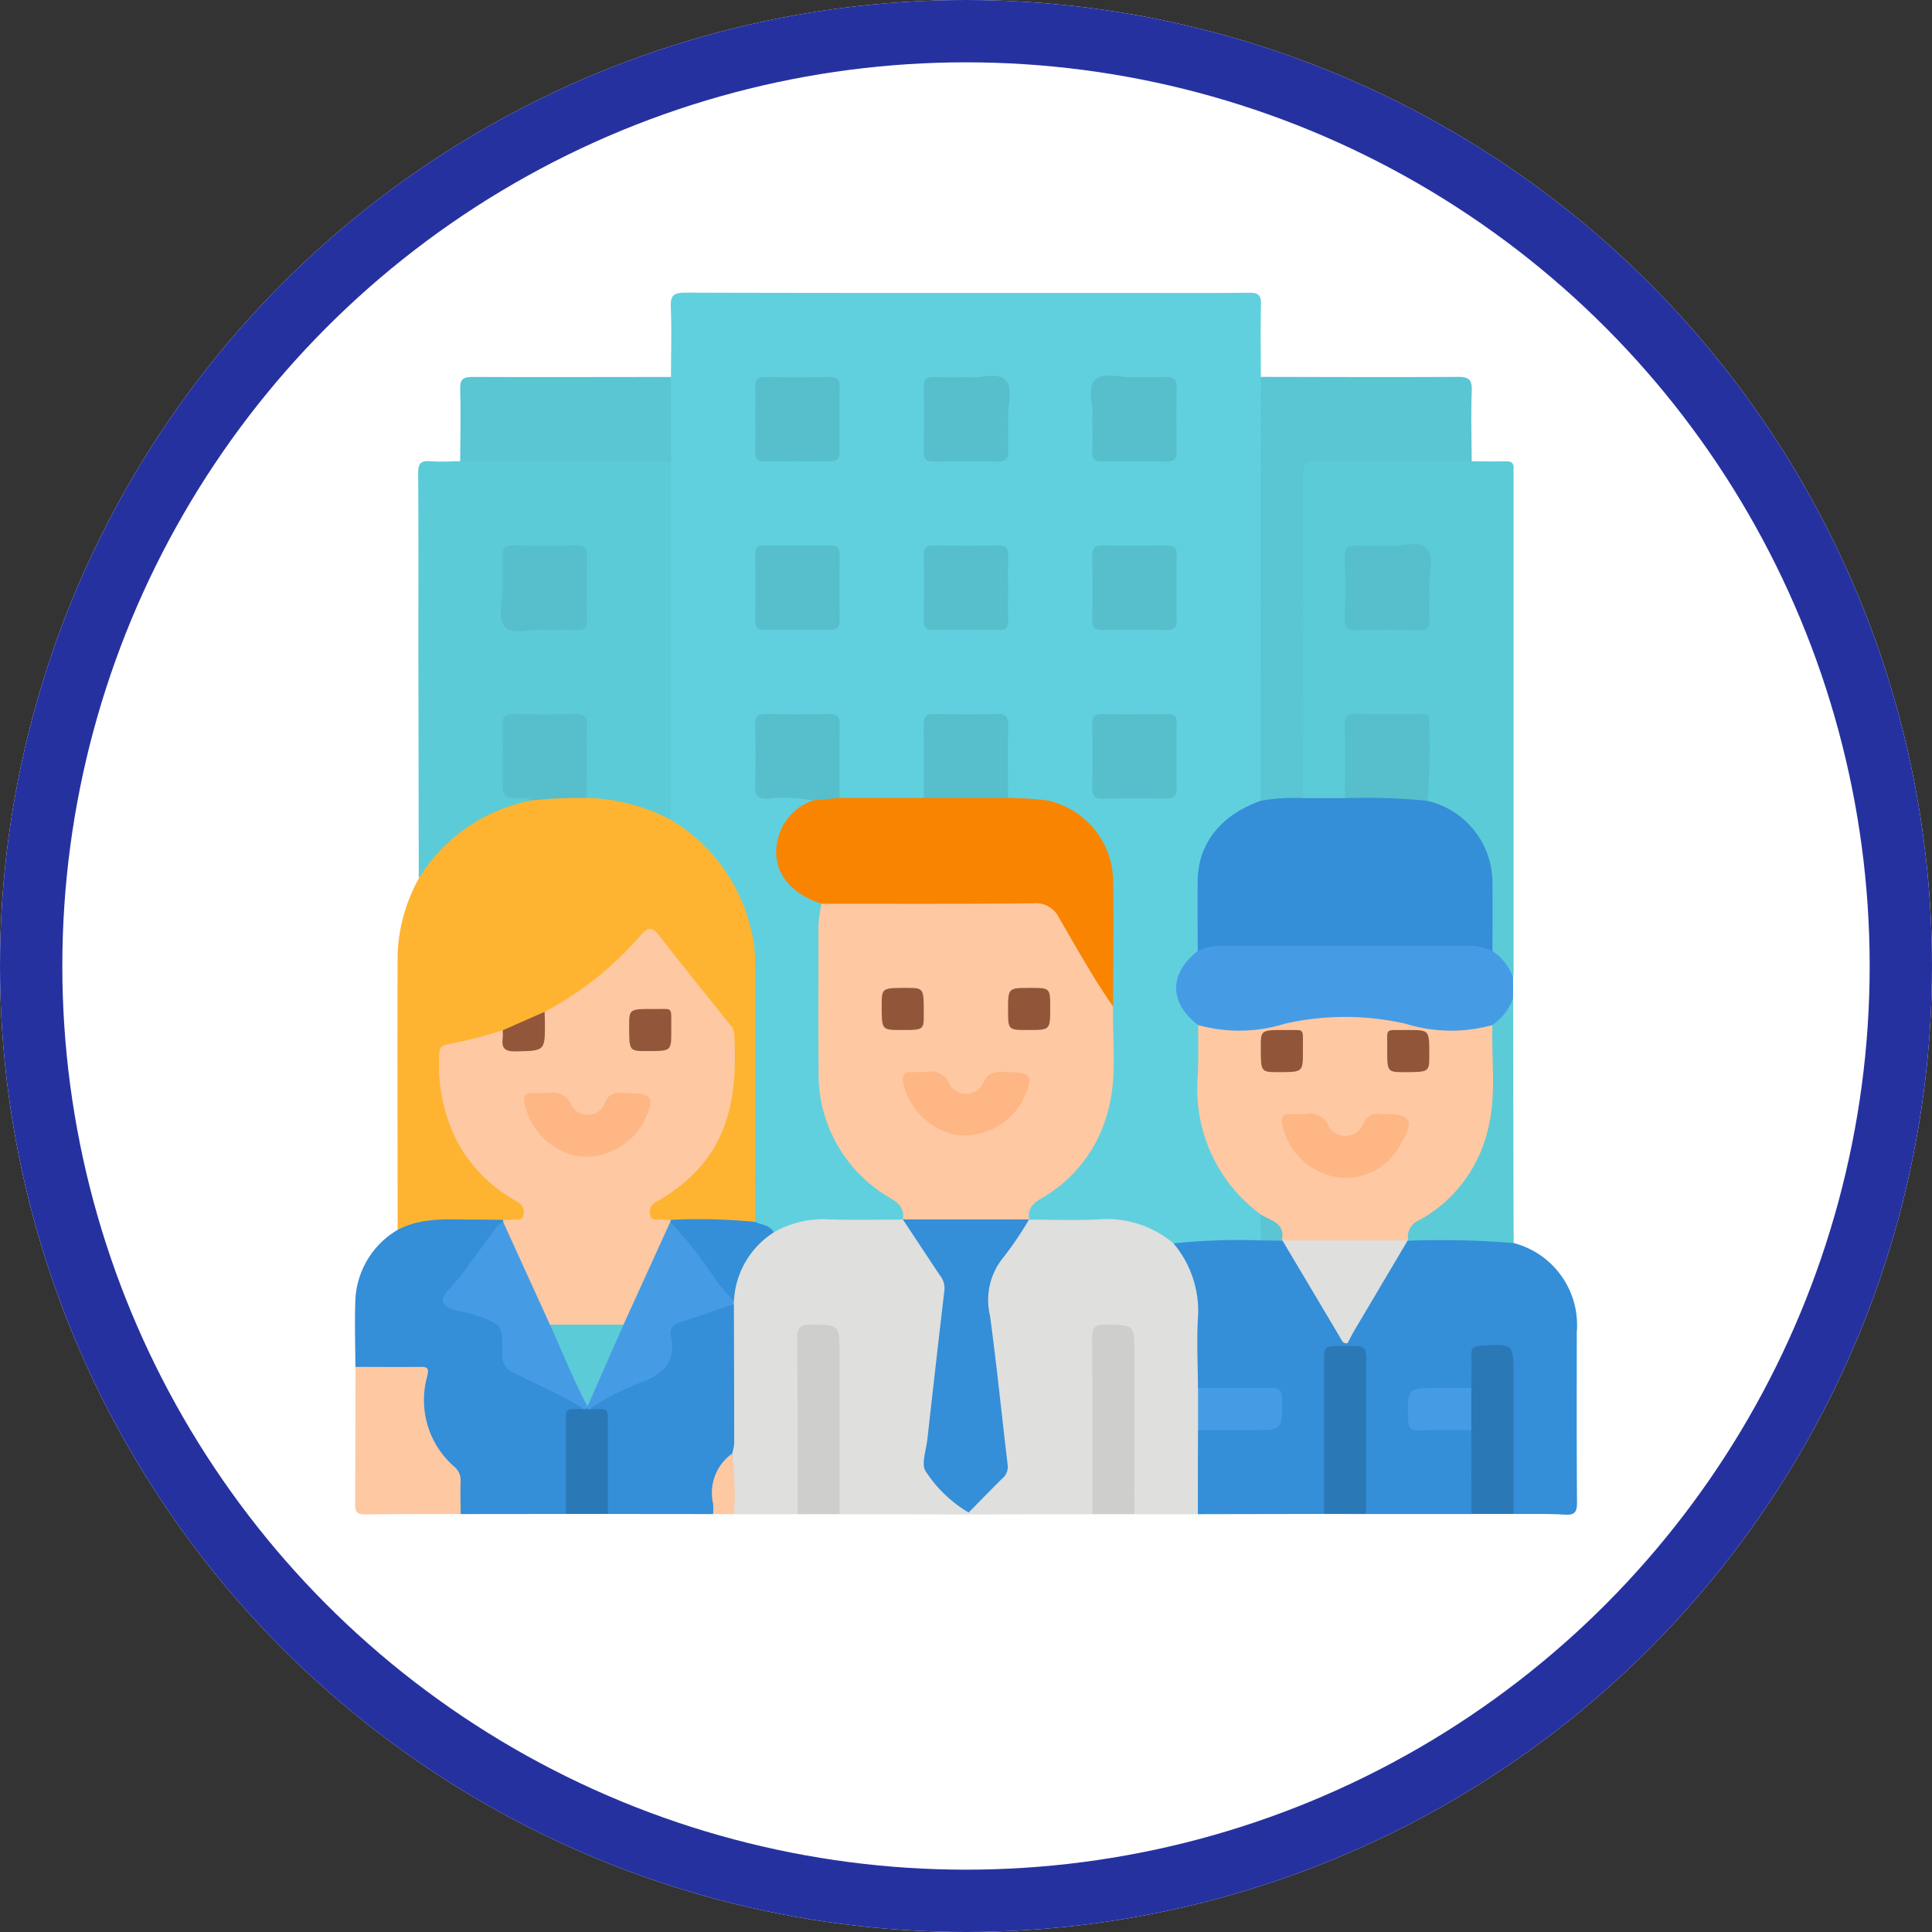 <svg xmlns="http://www.w3.org/2000/svg" width="124" height="124" viewBox="0 0 124 124">
  <rect x="0" y="0" width="124" height="124" fill="#333333" stroke="none"/>
  <g id="Grupo_119355" data-name="Grupo 119355" transform="translate(-895.5 -3538.594)">
    <g id="Elipse_6813" data-name="Elipse 6813" transform="translate(895.5 3538.594)" fill="#fff" stroke="#2631a0" stroke-width="4">
      <circle cx="62" cy="62" r="62" stroke="none"/>
      <circle cx="62" cy="62" r="60" fill="none"/>
    </g>
    <g id="Grupo_119352" data-name="Grupo 119352" transform="translate(808.021 4582.029)">
      <path id="Trazado_169334" data-name="Trazado 169334" d="M199.139-1019.245c0-1.491.046-2.984-.012-4.472-.029-.737.166-.938.923-.936,9.453.029,18.906.019,28.358.019,2.616,0,5.233.018,7.849-.013.6-.007.763.176.749.762-.036,1.546-.009,3.094-.007,4.641a1.627,1.627,0,0,1,.267,1.124q.006,12.531,0,25.062a2.806,2.806,0,0,1-.09.834c-.152.418-.542.544-.895.708a5.156,5.156,0,0,0-3.108,4.9c-.044,1.374.1,2.751-.082,4.122a2.322,2.322,0,0,1-.553.724,2.428,2.428,0,0,0-.022,3.46,2.609,2.609,0,0,1,.564.721,19.84,19.84,0,0,1,.08,3.518,9.548,9.548,0,0,0,3.455,7.94,1.492,1.492,0,0,1,.56.718,2.277,2.277,0,0,1-.163,1.662,1.774,1.774,0,0,1-1.056.2c-1.486.015-2.972-.036-4.456.09a1.341,1.341,0,0,1-.616-.253,6.667,6.667,0,0,0-4.526-1.212c-1.061.064-2.129.016-3.193.009a1.93,1.93,0,0,1-.983-.157c-.392-.74-.343-1.049.328-1.452a9.4,9.4,0,0,0,4.792-8.926c-.032-1.149,0-2.3-.01-3.451-.012-2.495,0-4.989-.008-7.483a5.189,5.189,0,0,0-5.42-5.566c-.411-.011-.852.071-1.187-.281a11.891,11.891,0,0,1-.159-3.344c-.044-1.945.139-1.747-1.79-1.759-.7,0-1.4-.009-2.107,0-.887.014-.974.092-.988.957-.017,1.039,0,2.078-.009,3.118a1.639,1.639,0,0,1-.243,1.128,1.255,1.255,0,0,1-.8.2,22.835,22.835,0,0,1-4.588-.167,1.369,1.369,0,0,1-.287-1.1c-.016-1.1-.015-2.191,0-3.287.006-.607-.249-.863-.856-.853-1.067.016-2.135.013-3.2,0-.62-.006-.844.282-.835.876.017,1.039.02,2.079,0,3.118-.013.642.248.892.895.905a6.327,6.327,0,0,1,2.5.174c.193.571-.359.6-.623.788a3.2,3.2,0,0,0-.74,4.661,3.093,3.093,0,0,0,1.357.965c.289.11.6.188.714.53-.119,3.343-.01,6.687-.063,10.029a9.28,9.28,0,0,0,4.6,8.624c.846.523.9.743.557,1.56a1.75,1.75,0,0,1-1.057.2c-.9.008-1.8.035-2.694,0a9.451,9.451,0,0,0-4.358.675,2.905,2.905,0,0,1-1.474-.837,3.638,3.638,0,0,1-.116-1.335c0-4.944.01-9.889-.007-14.833a10.473,10.473,0,0,0-4.368-8.7c-.374-.285-.828-.5-.98-1.006a3.53,3.53,0,0,1-.08-.922q-.006-10.711,0-21.422c0-.169.015-.337.024-.505-.044-1.5-.015-3-.015-4.5A1.381,1.381,0,0,1,199.139-1019.245Z" transform="translate(-68.594)" fill="#60d0df"/>
      <path id="Trazado_169335" data-name="Trazado 169335" d="M139.85-880.411a11.144,11.144,0,0,1,5.156,7.1,8.2,8.2,0,0,1,.247,1.747c.014,5.652,0,11.3,0,16.957a.6.6,0,0,1-.54.163c-1.535-.123-3.075,0-4.609-.077-.336-.01-.674-.008-1.011-.033-.319-.024-.633-.078-.723-.454a.843.843,0,0,1,.324-.971c.184-.13.389-.227.578-.348a9.427,9.427,0,0,0,4.466-7.873,5.905,5.905,0,0,0-1.712-4.782c-1.063-1.116-1.947-2.4-2.921-3.6-.525-.646-.7-.668-1.24-.04a21.475,21.475,0,0,1-6.005,4.708,21.8,21.8,0,0,1-2.822,1.208,17.375,17.375,0,0,1-2.912.816.939.939,0,0,0-.913,1.062,9.4,9.4,0,0,0,4.3,8.363c.232.157.474.3.7.467a.876.876,0,0,1,.343.966c-.093.42-.433.468-.779.494-.28.022-.56.012-.842.018-1,.031-2.008.027-3.012.012a7.947,7.947,0,0,0-2.883.391.887.887,0,0,1-.73.029c0-5.921-.023-11.841,0-17.762a10.933,10.933,0,0,1,1.364-4.809,7.29,7.29,0,0,1,2.919-3.375,10,10,0,0,1,4.465-1.854,16.017,16.017,0,0,1,3.323-.138,10.776,10.776,0,0,1,4.543.946A1.95,1.95,0,0,1,139.85-880.411Z" transform="translate(-9.311 -110.402)" fill="#feb431"/>
      <path id="Trazado_169336" data-name="Trazado 169336" d="M135.472-955.872a10.953,10.953,0,0,0-7.232,4.994q-.013-7.264-.025-14.527c0-3.829.012-7.658-.014-11.487,0-.593.161-.8.756-.753.644.048,1.294.007,1.942,0a1.634,1.634,0,0,1,1.123-.266q5.648-.008,11.295,0a1.542,1.542,0,0,1,1.118.272q-.005,11.5-.011,23.009a12.372,12.372,0,0,0-5.395-1.41,1.371,1.371,0,0,1-.255-1.035c-.012-1.04.008-2.081-.009-3.12-.014-.867-.1-.951-.988-.961-.984-.012-1.969.017-2.952-.009-.674-.018-.976.229-.953.932.033,1.011.025,2.025,0,3.036-.014.611.168.96.85.948C135-956.249,135.37-956.288,135.472-955.872Z" transform="translate(-13.884 -36.188)" fill="#5bcbd8"/>
      <path id="Trazado_169337" data-name="Trazado 169337" d="M389.555-977.649c.731,0,1.462.017,2.192,0,.357-.007.53.118.493.487-.008.084,0,.169,0,.253q0,16.021,0,32.043c0,.112-.017.223-.026.336a13.021,13.021,0,0,1-1.5-1.786c-.122-1.317-.033-2.636-.055-3.953a5.178,5.178,0,0,0-3.188-5.091c-.322-.143-.711-.213-.885-.591-.04-1.348.005-2.7-.01-4.043-.013-1.128-.045-1.163-1.2-1.168-.927,0-1.855.018-2.781-.007-.645-.018-.918.24-.906.89.019,1.067.013,2.135,0,3.2a1.6,1.6,0,0,1-.247,1.126,3.858,3.858,0,0,1-2.769-.045,2.015,2.015,0,0,1-.217-1.223q-.008-9.572,0-19.144c0-1.394.161-1.551,1.55-1.555q4.133-.011,8.265,0A1.884,1.884,0,0,1,389.555-977.649Z" transform="translate(-207.617 -36.178)" fill="#5bcbd8"/>
      <path id="Trazado_169338" data-name="Trazado 169338" d="M219.533-760.44a6.367,6.367,0,0,1,3.555-.833c1.575.052,3.152.014,4.729.015l.132.034a18.411,18.411,0,0,1,2.647,3.888c.37.684,0,1.5-.079,2.244q-.491,4.572-1.015,9.141a1.475,1.475,0,0,0,.492,1.346q1.029,1,2.043,2.017a.21.21,0,0,1-.005.254l-8.286-.016a1.8,1.8,0,0,1-.259-1.292c-.008-3.124,0-6.248-.006-9.372,0-1.128-.661-1.555-1.754-1.17-.477.168-.4.571-.4.916-.019,1.66-.007,3.321-.008,4.982,0,1.6.005,3.209,0,4.813a1.543,1.543,0,0,1-.259,1.122h-4.072a1.7,1.7,0,0,1-.248-1.185c-.029-.909.047-1.819-.049-2.727.112-3.116-.012-6.233.065-9.348,0-.1,0-.194,0-.29a6.12,6.12,0,0,1,1.378-3.616C218.495-759.961,218.86-760.445,219.533-760.44Z" transform="translate(-82.389 -203.9)" fill="#dfdfdd"/>
      <path id="Trazado_169339" data-name="Trazado 169339" d="M284.646-742.38c0-.041,0-.081,0-.122.224-.783.909-1.193,1.441-1.707a2.148,2.148,0,0,0,.735-2c-.405-3.4-.773-6.8-1.149-10.2a1.546,1.546,0,0,1,.055-.992,22.749,22.749,0,0,1,2.659-3.869l.134-.033c1.513,0,3.03.067,4.538-.02a6.615,6.615,0,0,1,4.74,1.548,3.87,3.87,0,0,1,1.607,2.55,9.025,9.025,0,0,1,.186,2.754c0,1.343.013,2.687,0,4.031.031.9.025,1.791,0,2.687.046,1.471.016,2.943.016,4.414a1.3,1.3,0,0,1-.245.944h-4.081a1.8,1.8,0,0,1-.259-1.292c-.008-3.124,0-6.248-.006-9.372,0-1.128-.661-1.555-1.754-1.17-.477.169-.4.571-.4.916-.019,1.661-.007,3.321-.008,4.982,0,1.6.005,3.209,0,4.813a1.543,1.543,0,0,1-.259,1.122Z" transform="translate(-135.001 -203.854)" fill="#dfdfdd"/>
      <path id="Trazado_169340" data-name="Trazado 169340" d="M402.7-755.983a5.44,5.44,0,0,1,4.044,5.729c0,3.633-.014,7.265.015,10.9.005.614-.124.842-.78.8-1.094-.065-2.194-.034-3.292-.043a1.61,1.61,0,0,1-.255-1.2c-.009-2.7,0-5.4-.006-8.1a1.2,1.2,0,0,0-1.853-1.139c-.328.156-.292.447-.318.719a3.751,3.751,0,0,1-.2,1.654c-.44.351-.965.224-1.46.248-.364.017-.73,0-1.1,0-1.249,0-1.611.507-1.282,1.731.107.4.389.437.705.446.7.022,1.405,0,2.107.014a1.407,1.407,0,0,1,1.035.259,3.1,3.1,0,0,1,.19,1.567q.019,1.43,0,2.861a1.238,1.238,0,0,1-.262.945h-6.765a1.738,1.738,0,0,1-.255-1.286c-.01-2.724-.006-5.449,0-8.173,0-.539-.047-1.024-.709-1.136a.766.766,0,0,1-.237-.148.744.744,0,0,1,.1-.792c1.14-1.931,2.272-3.867,3.466-5.765a1.065,1.065,0,0,1,.356-.355,1.078,1.078,0,0,1,.276-.1c1.8-.106,3.6-.047,5.4-.035A1.486,1.486,0,0,1,402.7-755.983Z" transform="translate(-218.064 -207.669)" fill="#348ed8"/>
      <path id="Trazado_169341" data-name="Trazado 169341" d="M113-760.578c1.586-.843,3.309-.66,5.006-.665.587,0,1.174.012,1.761.018a.291.291,0,0,1,0,.247c-1.022,1.479-2.146,2.882-3.212,4.329-.495.671-.5.672.259.933s1.488.511,2.239.744a1.055,1.055,0,0,1,.883,1.239c-.245,1.453.424,2.216,1.732,2.706a20.9,20.9,0,0,1,2.862,1.429c.2.113.807.222.256.682-.565.114-.746.479-.742,1.026q.018,2.215,0,4.431a1.482,1.482,0,0,1-.25,1.11l-6.755.007c-.387-.466-.241-1.025-.236-1.544a2.176,2.176,0,0,0-.626-1.589,5.922,5.922,0,0,1-1.623-5.278c.117-.638-.109-.807-.689-.794-.844.019-1.689.011-2.533,0a1.358,1.358,0,0,1-1.038-.244c-.005-1.431-.056-2.864,0-4.292A5.489,5.489,0,0,1,113-760.578Z" transform="translate(-0.006 -203.917)" fill="#348ed8"/>
      <path id="Trazado_169342" data-name="Trazado 169342" d="M381.233-995.287c-3.316,0-6.632.023-9.947-.009-.7-.007-.9.189-.9.894.025,6.912.016,13.824.016,20.735a4.215,4.215,0,0,1-2.707.17q0-13.6.008-27.209c4.211.006,8.423.027,12.634,0,.683,0,.922.146.9.869C381.179-998.32,381.226-996.8,381.233-995.287Z" transform="translate(-199.296 -18.54)" fill="#5ac5d3"/>
      <path id="Trazado_169343" data-name="Trazado 169343" d="M354.078-749.39l0,.178c-1.283.223-1.293,1.131-1.271,2.169.051,2.472.021,4.945.012,7.417a1.6,1.6,0,0,1-.259,1.2l-8.095.015q0-2.694.008-5.389a1.479,1.479,0,0,1,1.114-.26c1.065-.013,2.13-.021,3.195,0,.87.017.805-.56.814-1.136s-.023-1.068-.814-1.053c-1.065.021-2.13.012-3.195,0a1.479,1.479,0,0,1-1.114-.26c-.009-1.457-.084-2.918-.011-4.371a6.735,6.735,0,0,0-1.561-4.909,40.753,40.753,0,0,1,5.6-.192,1.467,1.467,0,0,1,1.165-.162.881.881,0,0,1,.24.091,2.155,2.155,0,0,1,.62.777C351.722-753.32,352.862-751.332,354.078-749.39Z" transform="translate(-180.104 -207.842)" fill="#348ed8"/>
      <path id="Trazado_169344" data-name="Trazado 169344" d="M363.945-839.619a3.475,3.475,0,0,1,1.323,1.689q0,.678,0,1.355a2.4,2.4,0,0,1-1.428,1.952,6.733,6.733,0,0,1-3.562.237,19.579,19.579,0,0,1-2.479-.422,17.271,17.271,0,0,0-7.748.206,13.042,13.042,0,0,1-3.674.294c-.5-.032-1.026-.037-1.327-.558-1.87-1.448-1.879-3.3-.025-4.752.419-.665,1.1-.6,1.74-.6,3.289-.017,6.579-.008,9.869-.007,1.912,0,3.824-.014,5.736.009C362.958-840.209,363.573-840.217,363.945-839.619Z" transform="translate(-180.675 -142.777)" fill="#459ce5"/>
      <path id="Trazado_169345" data-name="Trazado 169345" d="M186.169-737.223c.008,2.988.019,5.977.019,8.965a3.191,3.191,0,0,1-.133.644.5.5,0,0,1-.135.463,2.83,2.83,0,0,0-.854,2.642.928.928,0,0,1-.23.773l-6.755-.007a1.491,1.491,0,0,1-.25-1.117c-.011-1.457-.017-2.914,0-4.371.008-.586-.173-.976-.779-1.093-.422-.523.14-.6.383-.733,1.163-.62,2.335-1.227,3.534-1.77a1.389,1.389,0,0,0,.948-1.571,4.84,4.84,0,0,1,.016-1.008c.026-.259.087-.541.34-.64A11.888,11.888,0,0,1,186.169-737.223Z" transform="translate(-51.587 -222.523)" fill="#348ed8"/>
      <path id="Trazado_169346" data-name="Trazado 169346" d="M153.685-995.281l-13.536-.006c.006-1.544.047-3.089,0-4.631-.019-.653.2-.786.81-.783,4.239.02,8.479,0,12.718,0Q153.682-997.993,153.685-995.281Z" transform="translate(-23.134 -18.54)" fill="#5ac5d3"/>
      <path id="Trazado_169347" data-name="Trazado 169347" d="M110.3-719.336c1.373,0,2.746.018,4.119,0,.472-.006.618.056.481.6a5.669,5.669,0,0,0,1.728,5.8,1.135,1.135,0,0,1,.418.94c-.027.7,0,1.4,0,2.1-2.049.007-4.1,0-6.147.029-.48.006-.629-.164-.626-.634C110.289-713.441,110.289-716.389,110.3-719.336Z" transform="translate(0 -236.37)" fill="#fdc8a2"/>
      <path id="Trazado_169348" data-name="Trazado 169348" d="M414.384-822.338a3.6,3.6,0,0,0,1.327-1.706q.014,7.006.029,14.012c0,.563.007,1.125.011,1.688a58.4,58.4,0,0,0-6.763-.152c-.331-.784-.272-1,.534-1.46a9.016,9.016,0,0,0,3.818-4.23,8.727,8.727,0,0,0,.813-3.577c.011-1.176,0-2.353,0-3.529A1.635,1.635,0,0,1,414.384-822.338Z" transform="translate(-231.118 -155.308)" fill="#5bcbd8"/>
      <path id="Trazado_169349" data-name="Trazado 169349" d="M235.964-719.175c0-3.772.012-7.544-.021-11.316-.006-.675.2-.861.86-.853,1.858.023,1.859,0,1.858,1.866q0,5.151-.006,10.3Z" transform="translate(-97.296 -227.075)" fill="#cececc"/>
      <path id="Trazado_169350" data-name="Trazado 169350" d="M319.77-719.175c0-3.772.012-7.544-.021-11.316-.006-.675.2-.861.86-.853,1.858.023,1.859,0,1.858,1.866q0,5.151-.006,10.3Z" transform="translate(-162.177 -227.075)" fill="#cececc"/>
      <path id="Trazado_169351" data-name="Trazado 169351" d="M385.666-714.511q0-4.808,0-9.615c0-1.17,0-1.17,1.183-1.168.112,0,.225,0,.337,0,1.182.006,1.183.006,1.183,1.171q0,4.808,0,9.616Z" transform="translate(-213.207 -231.755)" fill="#2b78b7"/>
      <path id="Trazado_169352" data-name="Trazado 169352" d="M426.529-722.781c0-.7.021-1.408,0-2.111-.011-.426.14-.58.582-.607,2.127-.13,2.127-.143,2.126,1.93q0,4.433,0,8.866h-2.7l-.011-5.383A3.247,3.247,0,0,1,426.529-722.781Z" transform="translate(-244.618 -231.563)" fill="#2b78b7"/>
      <path id="Trazado_169353" data-name="Trazado 169353" d="M171.679-707.614c1.22.045,1.186-.23,1.184,1.173q0,2.782,0,5.564h-2.7q0-2.782,0-5.564c0-1.4-.035-1.128,1.184-1.173A.228.228,0,0,1,171.679-707.614Z" transform="translate(-46.367 -245.389)" fill="#2b78b7"/>
      <path id="Trazado_169354" data-name="Trazado 169354" d="M211.877-690.792a4.76,4.76,0,0,0,0-.669,3.078,3.078,0,0,1,1.217-3.208,20.774,20.774,0,0,1,.129,3.886Z" transform="translate(-78.629 -255.467)" fill="#fdc8a2"/>
      <path id="Trazado_169355" data-name="Trazado 169355" d="M260.868-845.266c-.038,2.212.272,4.443-.3,6.626a9.058,9.058,0,0,1-4.3,5.7c-.583.342-.9.689-.79,1.362l0-.009a1.976,1.976,0,0,1-1.2.28h-5.7a1.978,1.978,0,0,1-1.2-.28l0,.009c.114-.673-.211-1.026-.781-1.373a9.176,9.176,0,0,1-4.627-8.193c-.034-3.068,0-6.137-.014-9.205a9.089,9.089,0,0,1,.2-1.5,1.275,1.275,0,0,1,1.032-.249c4.22-.007,8.439,0,12.659-.011a1.727,1.727,0,0,1,1.663.912c.966,1.651,1.959,3.286,2.95,4.922C260.654-845.96,260.7-845.591,260.868-845.266Z" transform="translate(-101.953 -133.577)" fill="#fdc8a2"/>
      <path id="Trazado_169356" data-name="Trazado 169356" d="M368.629-818.27c-.075,2.266.286,4.555-.312,6.795a8.948,8.948,0,0,1-4.378,5.727,1.135,1.135,0,0,0-.706,1.32l-.038-.02a1.725,1.725,0,0,1-1.2.284q-2.822.005-5.643,0a1.794,1.794,0,0,1-1.2-.284l-.04.018c-.145-.8-.9-1.123-1.349-1.68a9.98,9.98,0,0,1-4.047-8.873c.051-1.093.02-2.19.027-3.286a9.841,9.841,0,0,0,5.566-.087,17.429,17.429,0,0,1,7.758.006A9.867,9.867,0,0,0,368.629-818.27Z" transform="translate(-185.363 -159.376)" fill="#fdc8a2"/>
      <path id="Trazado_169357" data-name="Trazado 169357" d="M368.654-872.045a3.741,3.741,0,0,0-1.71-.344q-7.75.018-15.5,0a3.65,3.65,0,0,0-1.709.344c0-1.517-.023-3.035,0-4.552.036-2.364,1.508-4.2,4.047-5.089a11.794,11.794,0,0,1,2.707-.17h2.7a1.252,1.252,0,0,1,.863-.248c1.113-.011,2.226-.02,3.339.006a1.192,1.192,0,0,1,1.047.407,5.394,5.394,0,0,1,4.211,5.1C368.671-875.074,368.654-873.559,368.654-872.045Z" transform="translate(-185.384 -110.351)" fill="#348ed8"/>
      <path id="Trazado_169358" data-name="Trazado 169358" d="M251.578-868.508c-1.271-1.821-2.344-3.765-3.461-5.678a1.636,1.636,0,0,0-1.656-.936c-4.531.046-9.063.025-13.594.027-2.328-.768-3.366-2.46-2.719-4.441a3.466,3.466,0,0,1,2.185-2.19,1.372,1.372,0,0,1,1.7-.161h5.4a1.091,1.091,0,0,1,.7-.229q2-.038,4.008,0a1.089,1.089,0,0,1,.7.229,21.479,21.479,0,0,1,2.517.161,5.342,5.342,0,0,1,4.221,5.039C251.63-873.961,251.583-871.234,251.578-868.508Z" transform="translate(-92.662 -110.335)" fill="#f88400"/>
      <path id="Trazado_169359" data-name="Trazado 169359" d="M229.395-899.52l-1.7.161a10.016,10.016,0,0,0-2.912-.115c-.626,0-.834-.18-.813-.814.044-1.289.042-2.582,0-3.872-.02-.613.216-.764.784-.75q1.935.05,3.873,0c.579-.016.789.159.775.759C229.37-902.608,229.394-901.063,229.395-899.52Z" transform="translate(-88.028 -92.703)" fill="#57becb"/>
      <path id="Trazado_169360" data-name="Trazado 169360" d="M224-998.036c0-.646.022-1.293-.007-1.937-.022-.494.128-.708.662-.7,1.375.029,2.752.023,4.128,0,.478-.007.639.172.632.641-.02,1.375-.027,2.752,0,4.127.012.543-.224.661-.706.653-1.348-.021-2.7-.026-4.043,0-.519.01-.7-.176-.675-.685C224.028-996.631,224-997.334,224-998.036Z" transform="translate(-88.046 -18.567)" fill="#57becb"/>
      <path id="Trazado_169361" data-name="Trazado 169361" d="M274.778-1000.951c.716.1,1.817-.381,2.367.2.5.53.122,1.608.15,2.444.024.7-.021,1.405.013,2.105.026.527-.189.678-.69.669q-2.021-.037-4.044,0c-.5.009-.7-.142-.691-.669.028-1.375.024-2.752,0-4.127-.008-.484.183-.642.647-.625C273.234-1000.932,273.936-1000.951,274.778-1000.951Z" transform="translate(-125.12 -18.277)" fill="#57becb"/>
      <path id="Trazado_169362" data-name="Trazado 169362" d="M319.491-998.473c.095-.716-.38-1.817.194-2.368.528-.507,1.608-.123,2.443-.151.7-.024,1.405.021,2.106-.013.525-.025.681.184.672.687q-.037,2.021,0,4.044c.009.5-.137.7-.666.693-1.375-.028-2.752-.024-4.128,0-.482.008-.644-.179-.627-.645C319.51-996.929,319.491-997.632,319.491-998.473Z" transform="translate(-161.904 -18.231)" fill="#57becb"/>
      <path id="Trazado_169363" data-name="Trazado 169363" d="M226.72-947.347c-.7,0-1.4-.015-2.106.005-.425.012-.607-.137-.6-.582.017-1.432.014-2.864,0-4.3,0-.4.174-.539.559-.536q2.148.016,4.3,0c.387,0,.56.137.557.538-.011,1.432-.015,2.864,0,4.3.005.448-.182.591-.6.58C228.125-947.361,227.422-947.347,226.72-947.347Z" transform="translate(-88.06 -55.661)" fill="#57becb"/>
      <path id="Trazado_169364" data-name="Trazado 169364" d="M325.2-902.184c0,.674-.022,1.349.008,2.021.022.5-.131.707-.663.7-1.375-.029-2.752-.024-4.128,0-.48.008-.636-.176-.63-.642q.031-2.064,0-4.128c-.006-.459.134-.658.622-.65,1.4.022,2.808.019,4.213,0,.443-.005.6.17.584.6C325.182-903.589,325.2-902.886,325.2-902.184Z" transform="translate(-162.204 -92.718)" fill="#57becb"/>
      <path id="Trazado_169365" data-name="Trazado 169365" d="M277.3-899.519h-5.411c0-1.545.016-3.089-.007-4.634-.008-.513.1-.772.69-.756q2.021.054,4.043,0c.592-.016.7.243.69.756C277.289-902.609,277.3-901.064,277.3-899.519Z" transform="translate(-125.124 -92.703)" fill="#57becb"/>
      <path id="Trazado_169366" data-name="Trazado 169366" d="M325.2-950.08c0,.674-.02,1.349.007,2.021.019.483-.109.718-.652.706-1.375-.029-2.752-.023-4.128,0-.469.007-.648-.154-.64-.632.021-1.376.019-2.752,0-4.128-.006-.447.109-.67.61-.662,1.4.023,2.808.018,4.212,0,.43,0,.61.147.6.588C325.18-951.484,325.2-950.782,325.2-950.08Z" transform="translate(-162.204 -55.646)" fill="#57becb"/>
      <path id="Trazado_169367" data-name="Trazado 169367" d="M277.308-950.059c0,.7-.016,1.4.005,2.106.014.439-.163.594-.595.589-1.4-.016-2.808-.021-4.212,0-.5.008-.617-.211-.611-.66.018-1.376.02-2.752,0-4.127-.007-.477.169-.64.639-.633,1.376.021,2.753.027,4.128,0,.542-.012.674.22.654.7C277.288-951.408,277.308-950.733,277.308-950.059Z" transform="translate(-125.129 -55.638)" fill="#57becb"/>
      <path id="Trazado_169368" data-name="Trazado 169368" d="M206.5-760.435a5.541,5.541,0,0,0-2.561,4.409c-.353.081-.5-.193-.66-.408-1.136-1.523-2.311-3.017-3.408-4.57a.294.294,0,0,1,.01-.233,36.84,36.84,0,0,1,5.414.13C205.713-760.914,206.239-760.913,206.5-760.435Z" transform="translate(-69.354 -203.905)" fill="#348fd8"/>
      <path id="Trazado_169369" data-name="Trazado 169369" d="M367.685-762.634c.647.4,1.617.544,1.349,1.68l-1.347-.019Q367.686-761.8,367.685-762.634Z" transform="translate(-199.289 -202.85)" fill="#5bc5d3"/>
      <path id="Trazado_169370" data-name="Trazado 169370" d="M149.054-825.141a.83.83,0,0,0-.022.137,9.289,9.289,0,0,1-1,2.626c-.479,1.158-1,2.3-1.541,3.429-.145.3-.275.616-.64.725a26.176,26.176,0,0,1-4.333.008.839.839,0,0,1-.541-.488c-.922-1.944-1.791-3.912-2.638-5.89a.656.656,0,0,1-.024-.412.812.812,0,0,0-.022-.136,3.091,3.091,0,0,0,.5-.024c.288-.06.716.21.814-.328.076-.421-.107-.648-.48-.859a9.584,9.584,0,0,1-3.794-3.845,10.9,10.9,0,0,1-1.129-5.627c.011-.424.251-.537.564-.586a30.576,30.576,0,0,0,3.5-.9.361.361,0,0,1,.107.127,1.4,1.4,0,0,0,1.905.945c.4-.1.42-.391.44-.706a2.75,2.75,0,0,1,.241-1.549,21.217,21.217,0,0,0,6.155-4.9c.454-.544.746-.586,1.206.01,1.475,1.909,3,3.782,4.5,5.666a1.011,1.011,0,0,1,.312.579c.207,4.068-.189,8.105-4.987,10.831a.713.713,0,0,0-.416.814c.071.494.46.289.73.329A5.278,5.278,0,0,0,149.054-825.141Z" transform="translate(-18.529 -140.001)" fill="#fdc8a2"/>
      <path id="Trazado_169371" data-name="Trazado 169371" d="M154.007-899.37c-.156-.16-.359-.129-.553-.135-1.3-.042-1.3-.043-1.3-1.3,0-1.094.029-2.189-.011-3.282-.022-.6.126-.858.787-.834,1.289.048,2.581.039,3.871,0,.582-.016.786.165.773.761-.035,1.542-.011,3.086-.011,4.629A31,31,0,0,0,154.007-899.37Z" transform="translate(-32.42 -92.69)" fill="#57becb"/>
      <path id="Trazado_169372" data-name="Trazado 169372" d="M154.859-820.245c.006.224.016.448.017.671.008,1.863.007,1.829-1.893,1.866-.688.013-.9-.213-.814-.852a3.262,3.262,0,0,0,0-.5Z" transform="translate(-32.425 -158.249)" fill="#92563a"/>
      <path id="Trazado_169373" data-name="Trazado 169373" d="M154.358-947.366c-.716-.1-1.816.38-2.367-.2-.507-.529-.123-1.607-.151-2.443-.024-.7.021-1.4-.013-2.1-.026-.525.186-.681.688-.672q2.021.038,4.043,0c.5-.009.7.138.693.667-.028,1.375-.023,2.752,0,4.127.007.482-.18.644-.645.627C155.9-947.384,155.2-947.366,154.358-947.366Z" transform="translate(-32.097 -55.642)" fill="#57becb"/>
      <path id="Trazado_169374" data-name="Trazado 169374" d="M396.867-899.331a40.742,40.742,0,0,0-5.248-.164c0-1.57.016-3.141-.005-4.71-.007-.494.133-.705.664-.694,1.373.028,2.748.008,4.121.011.275,0,.621-.043.616.373a46.454,46.454,0,0,1-.081,5.031A.6.6,0,0,1,396.867-899.331Z" transform="translate(-217.813 -92.711)" fill="#57becb"/>
      <path id="Trazado_169375" data-name="Trazado 169375" d="M394.5-953.066c.716.1,1.817-.381,2.367.2.506.529.122,1.608.151,2.443.024.7-.021,1.4.013,2.105.026.526-.187.68-.689.67q-2.021-.037-4.043,0c-.5.009-.7-.14-.692-.668.028-1.375.024-2.752,0-4.127-.007-.483.182-.643.646-.626C392.956-953.047,393.658-953.066,394.5-953.066Z" transform="translate(-217.808 -55.348)" fill="#57becb"/>
      <path id="Trazado_169376" data-name="Trazado 169376" d="M146.8-753.925l3-6.587a25.826,25.826,0,0,1,2.562,3.188,13.141,13.141,0,0,0,1.519,1.885c0,.062,0,.123,0,.185-1.108.382-2.208.791-3.328,1.132-.511.155-.805.39-.7.938.3,1.548-.368,2.384-1.819,2.925a17.018,17.018,0,0,0-3.424,1.749h-.335c-1.428-.892-2.979-1.547-4.478-2.3a1.168,1.168,0,0,1-.777-1.212c.03-1.928,0-1.915-1.843-2.549-.7-.241-1.749-.222-1.966-.841-.135-.382.756-1.124,1.186-1.706q1.093-1.482,2.183-2.966a1.076,1.076,0,0,1,.5-.428l3,6.588a1.713,1.713,0,0,1,.57.8c.579,1.258,1.076,2.555,1.785,3.939.71-1.384,1.207-2.682,1.786-3.939A1.721,1.721,0,0,1,146.8-753.925Z" transform="translate(-19.305 -204.492)" fill="#459ce5"/>
      <path id="Trazado_169377" data-name="Trazado 169377" d="M265.962-761.232h8.1a22.275,22.275,0,0,1-1.649,2.438,4.3,4.3,0,0,0-.857,3.74c.432,3.193.753,6.4,1.135,9.6a.981.981,0,0,1-.377.875c-.717.712-1.422,1.437-2.131,2.156a8.331,8.331,0,0,1-2.75-2.638c-.312-.431.023-1.349.1-2.042q.539-4.812,1.1-9.621a1.311,1.311,0,0,0-.3-.93C267.543-758.841,266.755-760.038,265.962-761.232Z" transform="translate(-120.536 -203.936)" fill="#348ed8"/>
      <path id="Trazado_169378" data-name="Trazado 169378" d="M349.867-713.365c1.544,0,3.088.027,4.632-.008.6-.014.759.2.761.774.008,1.941.028,1.941-1.94,1.941l-3.453,0Z" transform="translate(-185.494 -240.987)" fill="#459ce5"/>
      <path id="Trazado_169379" data-name="Trazado 169379" d="M373.835-755.278h8.046q-1.714,2.889-3.426,5.78c-.156.264-.289.541-.432.813-.308.071-.378-.189-.486-.369Q375.681-752.164,373.835-755.278Z" transform="translate(-204.05 -208.545)" fill="#dfdfdd"/>
      <path id="Trazado_169380" data-name="Trazado 169380" d="M413.567-713.313v2.695c-1.126,0-2.253-.017-3.378.013-.52.014-.668-.177-.681-.684-.052-2.028-.069-2.028,1.947-2.027Q412.511-713.317,413.567-713.313Z" transform="translate(-231.656 -241.031)" fill="#459ce5"/>
      <path id="Trazado_169381" data-name="Trazado 169381" d="M267.455-803.154a1.245,1.245,0,0,1,1.505.807,1.233,1.233,0,0,0,2.15-.083c.32-.827.858-.726,1.463-.726,1.67,0,1.813.224,1.111,1.732a4.274,4.274,0,0,1-4.232,2.313,4.413,4.413,0,0,1-3.476-3.369c-.077-.444.028-.719.552-.678C266.78-803.137,267.034-803.154,267.455-803.154Z" transform="translate(-120.53 -171.468)" fill="#fdb684"/>
      <path id="Trazado_169382" data-name="Trazado 169382" d="M298.574-825.753c0,1.412,0,1.412-1.418,1.412-1.286,0-1.286,0-1.286-1.291,0-1.412,0-1.412,1.418-1.412C298.574-827.044,298.574-827.044,298.574-825.753Z" transform="translate(-143.691 -152.985)" fill="#91563a"/>
      <path id="Trazado_169383" data-name="Trazado 169383" d="M261.225-824.341c-1.271,0-1.271,0-1.271-1.559,0-1.145,0-1.145,1.6-1.144,1.1,0,1.1,0,1.1,1.644C262.657-824.341,262.657-824.341,261.225-824.341Z" transform="translate(-115.885 -152.985)" fill="#91563a"/>
      <path id="Trazado_169384" data-name="Trazado 169384" d="M375.218-791.194a1.253,1.253,0,0,1,1.51.816,1.249,1.249,0,0,0,2.2-.175.957.957,0,0,1,1.168-.643c.084.007.169,0,.253,0,1.651,0,1.891.4,1,1.882a3.945,3.945,0,0,1-4.144,2.147,4.266,4.266,0,0,1-3.443-3.286c-.1-.466-.048-.788.543-.745C374.552-791.179,374.807-791.194,375.218-791.194Z" transform="translate(-203.957 -180.725)" fill="#fdb684"/>
      <path id="Trazado_169385" data-name="Trazado 169385" d="M370.407-813.716c0,1.344,0,1.344-1.572,1.344-1.133,0-1.133,0-1.132-1.615,0-1.09,0-1.1,1.654-1.085C370.6-815.06,370.384-815.278,370.407-813.716Z" transform="translate(-199.303 -162.251)" fill="#91563a"/>
      <path id="Trazado_169386" data-name="Trazado 169386" d="M404.992-815.077c1.331,0,1.331,0,1.331,1.581,0,1.123,0,1.123-1.624,1.122-1.081,0-1.092,0-1.076-1.667C403.635-815.265,403.419-815.054,404.992-815.077Z" transform="translate(-227.108 -162.249)" fill="#91563a"/>
      <path id="Trazado_169387" data-name="Trazado 169387" d="M159.832-797.24a1.3,1.3,0,0,1,1.546.83,1.194,1.194,0,0,0,2.118-.186.956.956,0,0,1,1.165-.646c.112.009.225,0,.337,0,1.562,0,1.728.279,1.034,1.737a4.22,4.22,0,0,1-4.214,2.311,4.334,4.334,0,0,1-3.487-3.447c-.087-.472.079-.621.516-.6C159.128-797.231,159.409-797.24,159.832-797.24Z" transform="translate(-37.194 -176.03)" fill="#fdb684"/>
      <path id="Trazado_169388" data-name="Trazado 169388" d="M170.427-731.341l-2.315,5.25c-.967-1.832-1.64-3.56-2.4-5.249Z" transform="translate(-42.928 -227.077)" fill="#5bcbd8"/>
      <path id="Trazado_169389" data-name="Trazado 169389" d="M190.875-819.629c0,1.271,0,1.271-1.558,1.271-1.146,0-1.146,0-1.145-1.6,0-1.1,0-1.115,1.645-1.1C191.069-821.045,190.851-821.275,190.875-819.629Z" transform="translate(-60.312 -157.616)" fill="#92563a"/>
    </g>
  </g>
</svg>
